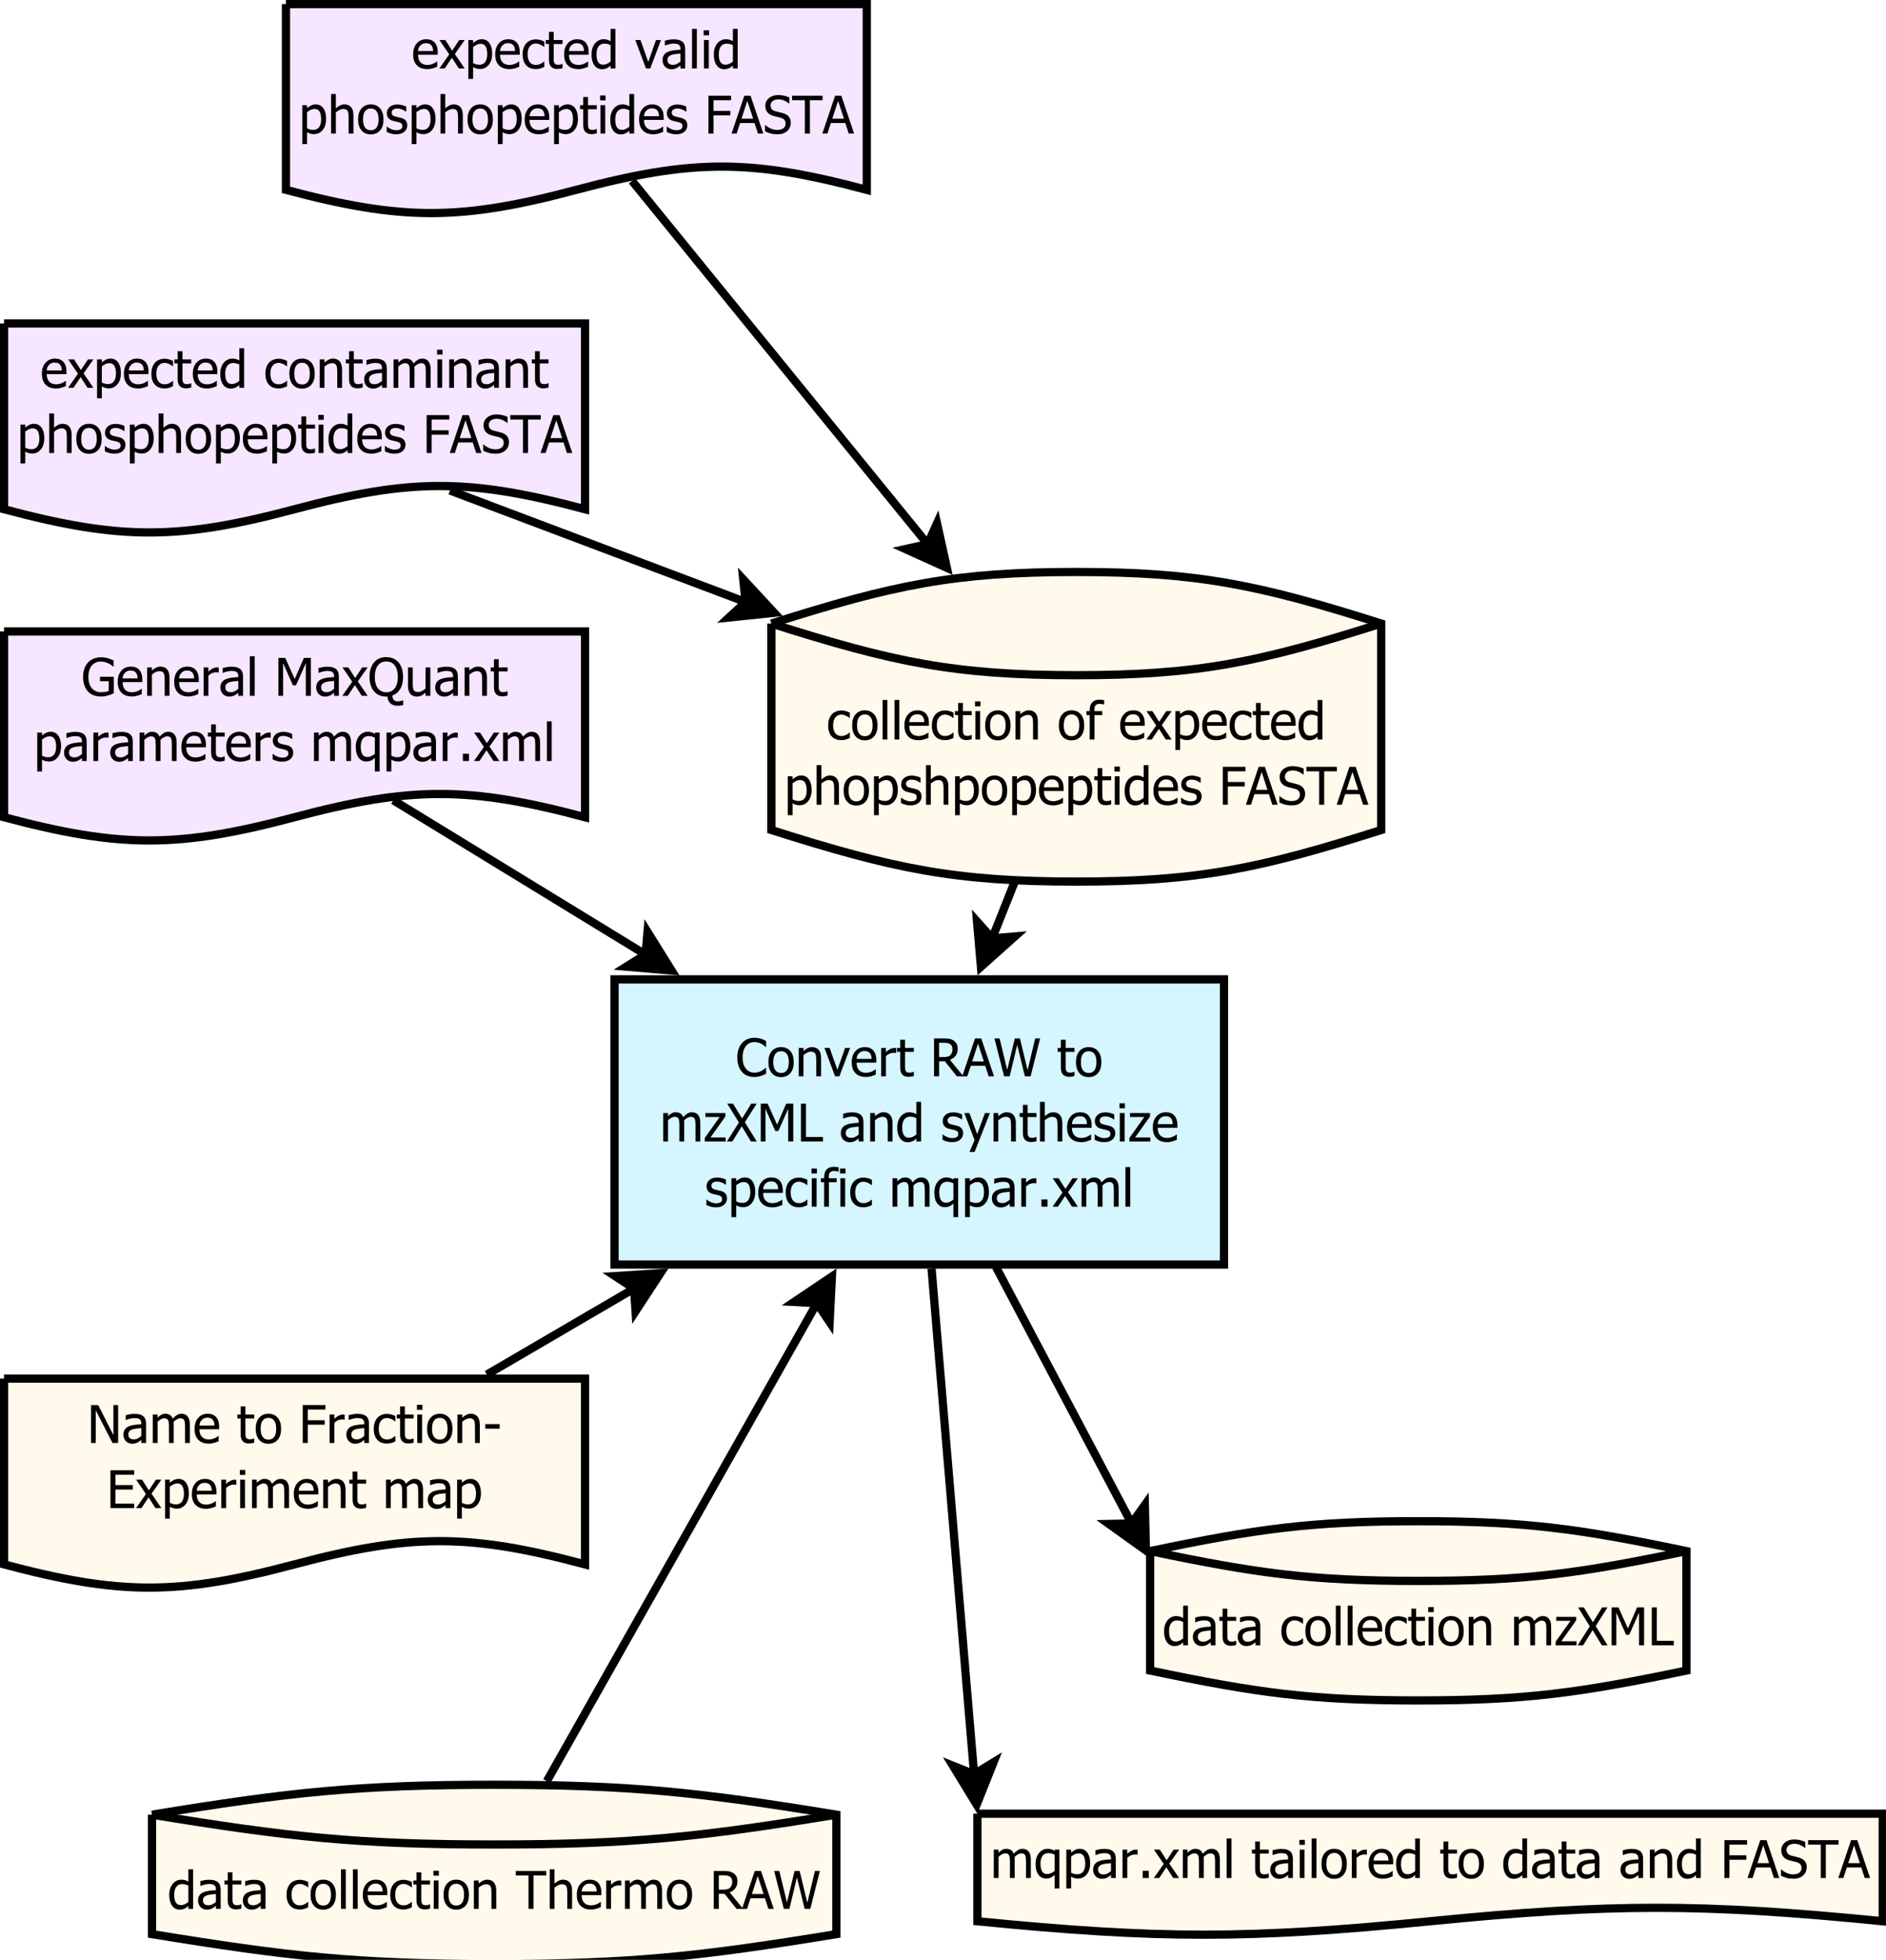 <?xml version="1.0" encoding="UTF-8"?>
<svg xmlns="http://www.w3.org/2000/svg" xmlns:xlink="http://www.w3.org/1999/xlink" width="230pt" height="239pt" viewBox="0 0 230 239" version="1.1">
<defs>
<g>
<symbol overflow="visible" id="glyph0-0">
<path style="stroke:none;" d="M 1.926 0.082 C 1.371 0.082 0.941 -0.07 0.641 -0.383 C 0.332 -0.691 0.18 -1.137 0.184 -1.715 C 0.18 -2.273 0.328 -2.723 0.625 -3.059 C 0.918 -3.395 1.305 -3.562 1.789 -3.562 C 2 -3.562 2.191 -3.531 2.355 -3.469 C 2.52 -3.406 2.664 -3.309 2.793 -3.176 C 2.914 -3.043 3.008 -2.879 3.078 -2.691 C 3.141 -2.496 3.176 -2.262 3.176 -1.988 L 3.176 -1.672 L 0.777 -1.672 C 0.773 -1.266 0.875 -0.957 1.078 -0.746 C 1.281 -0.531 1.562 -0.426 1.922 -0.43 C 2.047 -0.426 2.172 -0.441 2.297 -0.473 C 2.422 -0.5 2.531 -0.535 2.633 -0.582 C 2.734 -0.629 2.824 -0.676 2.898 -0.723 C 2.969 -0.762 3.027 -0.805 3.078 -0.848 L 3.113 -0.848 L 3.113 -0.211 C 3.043 -0.184 2.961 -0.148 2.859 -0.109 C 2.758 -0.066 2.664 -0.035 2.586 -0.016 C 2.469 0.016 2.367 0.035 2.273 0.055 C 2.18 0.07 2.062 0.082 1.926 0.082 Z M 2.609 -2.121 C 2.602 -2.277 2.586 -2.41 2.555 -2.523 C 2.52 -2.637 2.469 -2.734 2.41 -2.816 C 2.34 -2.898 2.254 -2.965 2.148 -3.012 C 2.039 -3.059 1.906 -3.082 1.754 -3.082 C 1.594 -3.082 1.461 -3.059 1.355 -3.012 C 1.246 -2.965 1.148 -2.895 1.062 -2.809 C 0.969 -2.715 0.902 -2.613 0.859 -2.504 C 0.812 -2.391 0.785 -2.266 0.777 -2.121 Z M 2.609 -2.121 "/>
</symbol>
<symbol overflow="visible" id="glyph0-1">
<path style="stroke:none;" d="M 3.117 0 L 2.398 0 L 1.559 -1.309 L 0.691 0 L 0.031 0 L 1.234 -1.719 L 0.043 -3.465 L 0.762 -3.465 L 1.594 -2.168 L 2.453 -3.465 L 3.117 -3.465 L 1.918 -1.758 Z M 3.117 0 "/>
</symbol>
<symbol overflow="visible" id="glyph0-2">
<path style="stroke:none;" d="M 3.328 -1.824 C 3.328 -1.242 3.188 -0.785 2.914 -0.445 C 2.633 -0.105 2.285 0.062 1.867 0.066 C 1.691 0.062 1.539 0.043 1.41 0.008 C 1.277 -0.031 1.141 -0.086 1.004 -0.172 L 1.004 1.277 L 0.422 1.277 L 0.422 -3.465 L 1.004 -3.465 L 1.004 -3.102 C 1.145 -3.227 1.309 -3.336 1.488 -3.43 C 1.664 -3.516 1.855 -3.562 2.066 -3.562 C 2.461 -3.562 2.77 -3.402 2.996 -3.09 C 3.215 -2.77 3.328 -2.348 3.328 -1.824 Z M 2.727 -1.758 C 2.723 -2.152 2.66 -2.457 2.535 -2.68 C 2.406 -2.895 2.203 -3.004 1.926 -3.008 C 1.758 -3.004 1.598 -2.969 1.445 -2.895 C 1.289 -2.82 1.141 -2.727 1.004 -2.613 L 1.004 -0.648 C 1.152 -0.57 1.285 -0.52 1.398 -0.496 C 1.504 -0.469 1.629 -0.457 1.773 -0.457 C 2.074 -0.457 2.309 -0.566 2.477 -0.789 C 2.641 -1.008 2.723 -1.332 2.727 -1.758 Z M 2.727 -1.758 "/>
</symbol>
<symbol overflow="visible" id="glyph0-3">
<path style="stroke:none;" d="M 1.801 0.078 C 1.559 0.074 1.34 0.043 1.145 -0.031 C 0.941 -0.102 0.773 -0.215 0.633 -0.367 C 0.488 -0.512 0.375 -0.699 0.301 -0.93 C 0.219 -1.152 0.18 -1.418 0.184 -1.727 C 0.18 -2.027 0.223 -2.289 0.305 -2.516 C 0.387 -2.734 0.496 -2.922 0.633 -3.074 C 0.766 -3.223 0.934 -3.34 1.141 -3.422 C 1.344 -3.504 1.562 -3.543 1.801 -3.547 C 1.988 -3.543 2.172 -3.516 2.352 -3.465 C 2.523 -3.41 2.684 -3.352 2.824 -3.281 L 2.824 -2.625 L 2.789 -2.625 C 2.746 -2.66 2.691 -2.699 2.629 -2.746 C 2.562 -2.789 2.484 -2.836 2.395 -2.887 C 2.312 -2.926 2.215 -2.961 2.105 -2.996 C 1.992 -3.023 1.887 -3.039 1.789 -3.043 C 1.484 -3.039 1.242 -2.926 1.062 -2.699 C 0.875 -2.469 0.785 -2.145 0.789 -1.727 C 0.785 -1.316 0.875 -0.996 1.055 -0.77 C 1.23 -0.539 1.473 -0.426 1.789 -0.43 C 1.977 -0.426 2.16 -0.465 2.332 -0.547 C 2.504 -0.621 2.656 -0.723 2.789 -0.852 L 2.824 -0.852 L 2.824 -0.195 C 2.766 -0.164 2.691 -0.133 2.605 -0.098 C 2.516 -0.055 2.438 -0.027 2.371 -0.012 C 2.27 0.016 2.18 0.035 2.102 0.055 C 2.02 0.066 1.918 0.074 1.801 0.078 Z M 1.801 0.078 "/>
</symbol>
<symbol overflow="visible" id="glyph0-4">
<path style="stroke:none;" d="M 1.473 0.066 C 1.148 0.062 0.902 -0.023 0.727 -0.203 C 0.547 -0.383 0.457 -0.668 0.461 -1.062 L 0.461 -2.98 L 0.066 -2.98 L 0.066 -3.465 L 0.461 -3.465 L 0.461 -4.461 L 1.043 -4.461 L 1.043 -3.465 L 2.117 -3.465 L 2.117 -2.98 L 1.043 -2.98 L 1.043 -1.336 C 1.043 -1.156 1.043 -1.02 1.051 -0.926 C 1.055 -0.832 1.082 -0.742 1.125 -0.66 C 1.156 -0.586 1.211 -0.531 1.293 -0.496 C 1.367 -0.461 1.473 -0.445 1.613 -0.445 C 1.707 -0.445 1.801 -0.457 1.891 -0.484 C 1.977 -0.512 2.039 -0.535 2.082 -0.555 L 2.117 -0.555 L 2.117 -0.031 C 2.004 0 1.895 0.02 1.781 0.039 C 1.668 0.055 1.562 0.062 1.473 0.066 Z M 1.473 0.066 "/>
</symbol>
<symbol overflow="visible" id="glyph0-5">
<path style="stroke:none;" d="M 3.09 0 L 2.508 0 L 2.508 -0.355 C 2.414 -0.273 2.332 -0.211 2.27 -0.164 C 2.199 -0.113 2.125 -0.066 2.039 -0.027 C 1.953 0.012 1.867 0.039 1.781 0.062 C 1.691 0.082 1.586 0.094 1.473 0.098 C 1.277 0.094 1.102 0.059 0.945 -0.02 C 0.781 -0.098 0.648 -0.215 0.539 -0.367 C 0.426 -0.52 0.336 -0.707 0.277 -0.934 C 0.211 -1.152 0.18 -1.41 0.184 -1.707 C 0.18 -2.008 0.219 -2.273 0.301 -2.496 C 0.375 -2.719 0.484 -2.91 0.625 -3.078 C 0.75 -3.227 0.902 -3.348 1.082 -3.434 C 1.258 -3.52 1.445 -3.562 1.648 -3.562 C 1.82 -3.562 1.973 -3.543 2.102 -3.504 C 2.227 -3.465 2.363 -3.406 2.508 -3.328 L 2.508 -4.828 L 3.09 -4.828 Z M 2.508 -0.844 L 2.508 -2.844 C 2.359 -2.91 2.227 -2.961 2.117 -2.988 C 2 -3.012 1.875 -3.023 1.742 -3.027 C 1.438 -3.023 1.203 -2.91 1.039 -2.691 C 0.867 -2.465 0.785 -2.141 0.785 -1.719 C 0.785 -1.309 0.848 -1 0.98 -0.785 C 1.105 -0.566 1.316 -0.457 1.609 -0.461 C 1.758 -0.457 1.91 -0.492 2.066 -0.562 C 2.219 -0.633 2.367 -0.727 2.508 -0.844 Z M 2.508 -0.844 "/>
</symbol>
<symbol overflow="visible" id="glyph0-6">
<path style="stroke:none;" d=""/>
</symbol>
<symbol overflow="visible" id="glyph0-7">
<path style="stroke:none;" d="M 3.148 -3.465 L 1.84 0 L 1.316 0 L 0.02 -3.465 L 0.648 -3.465 L 1.598 -0.793 L 2.539 -3.465 Z M 3.148 -3.465 "/>
</symbol>
<symbol overflow="visible" id="glyph0-8">
<path style="stroke:none;" d="M 2.359 -0.852 L 2.359 -1.816 C 2.219 -1.801 2.043 -1.781 1.832 -1.762 C 1.617 -1.738 1.445 -1.707 1.32 -1.672 C 1.16 -1.621 1.031 -1.551 0.934 -1.453 C 0.828 -1.352 0.777 -1.215 0.781 -1.043 C 0.777 -0.844 0.836 -0.691 0.949 -0.594 C 1.059 -0.488 1.223 -0.438 1.441 -0.441 C 1.621 -0.438 1.785 -0.477 1.938 -0.559 C 2.086 -0.637 2.227 -0.734 2.359 -0.852 Z M 2.359 -0.371 C 2.309 -0.332 2.242 -0.285 2.164 -0.223 C 2.082 -0.16 2.008 -0.109 1.938 -0.07 C 1.832 -0.02 1.73 0.02 1.637 0.051 C 1.535 0.078 1.402 0.094 1.23 0.098 C 1.09 0.094 0.953 0.066 0.824 0.016 C 0.695 -0.039 0.582 -0.113 0.488 -0.211 C 0.391 -0.305 0.316 -0.422 0.262 -0.562 C 0.203 -0.703 0.176 -0.848 0.18 -1.004 C 0.176 -1.242 0.227 -1.449 0.332 -1.617 C 0.43 -1.785 0.59 -1.918 0.812 -2.02 C 1.004 -2.105 1.234 -2.168 1.5 -2.203 C 1.766 -2.238 2.051 -2.262 2.359 -2.281 L 2.359 -2.395 C 2.355 -2.527 2.336 -2.637 2.297 -2.723 C 2.254 -2.805 2.195 -2.871 2.121 -2.918 C 2.047 -2.965 1.953 -2.996 1.848 -3.012 C 1.738 -3.027 1.629 -3.035 1.516 -3.035 C 1.379 -3.035 1.223 -3.012 1.043 -2.973 C 0.859 -2.93 0.676 -2.875 0.496 -2.801 L 0.461 -2.801 L 0.461 -3.391 C 0.566 -3.418 0.723 -3.453 0.926 -3.492 C 1.125 -3.531 1.32 -3.551 1.52 -3.551 C 1.754 -3.551 1.957 -3.531 2.121 -3.492 C 2.285 -3.453 2.43 -3.387 2.562 -3.293 C 2.688 -3.195 2.781 -3.07 2.844 -2.922 C 2.902 -2.77 2.934 -2.586 2.938 -2.371 L 2.938 0 L 2.359 0 Z M 2.359 -0.371 "/>
</symbol>
<symbol overflow="visible" id="glyph0-9">
<path style="stroke:none;" d="M 1.02 0 L 0.434 0 L 0.434 -4.828 L 1.02 -4.828 Z M 1.02 0 "/>
</symbol>
<symbol overflow="visible" id="glyph0-10">
<path style="stroke:none;" d="M 1.02 0 L 0.434 0 L 0.434 -3.465 L 1.02 -3.465 Z M 1.059 -4.047 L 0.395 -4.047 L 0.395 -4.652 L 1.059 -4.652 Z M 1.059 -4.047 "/>
</symbol>
<symbol overflow="visible" id="glyph0-11">
<path style="stroke:none;" d="M 3.148 0 L 2.562 0 L 2.562 -1.973 C 2.559 -2.129 2.551 -2.277 2.539 -2.418 C 2.52 -2.555 2.492 -2.664 2.453 -2.75 C 2.402 -2.832 2.336 -2.898 2.25 -2.941 C 2.164 -2.984 2.047 -3.004 1.906 -3.008 C 1.758 -3.004 1.609 -2.965 1.457 -2.891 C 1.301 -2.809 1.148 -2.711 1.004 -2.59 L 1.004 0 L 0.422 0 L 0.422 -4.828 L 1.004 -4.828 L 1.004 -3.082 C 1.176 -3.234 1.348 -3.352 1.52 -3.438 C 1.684 -3.52 1.863 -3.562 2.059 -3.562 C 2.395 -3.562 2.664 -3.449 2.859 -3.227 C 3.051 -3 3.145 -2.676 3.148 -2.25 Z M 3.148 0 "/>
</symbol>
<symbol overflow="visible" id="glyph0-12">
<path style="stroke:none;" d="M 3.273 -1.73 C 3.27 -1.145 3.129 -0.695 2.852 -0.379 C 2.566 -0.062 2.191 0.094 1.727 0.098 C 1.242 0.094 0.863 -0.066 0.59 -0.395 C 0.312 -0.719 0.176 -1.164 0.176 -1.73 C 0.176 -2.309 0.316 -2.762 0.602 -3.082 C 0.887 -3.402 1.262 -3.562 1.727 -3.562 C 2.191 -3.562 2.566 -3.402 2.852 -3.082 C 3.129 -2.762 3.27 -2.309 3.273 -1.73 Z M 2.672 -1.73 C 2.672 -2.176 2.59 -2.512 2.426 -2.73 C 2.262 -2.949 2.027 -3.059 1.727 -3.059 C 1.422 -3.059 1.188 -2.949 1.023 -2.73 C 0.855 -2.512 0.773 -2.176 0.777 -1.73 C 0.773 -1.293 0.855 -0.965 1.023 -0.742 C 1.188 -0.516 1.422 -0.402 1.727 -0.406 C 2.027 -0.402 2.262 -0.512 2.426 -0.734 C 2.59 -0.953 2.672 -1.285 2.672 -1.73 Z M 2.672 -1.73 "/>
</symbol>
<symbol overflow="visible" id="glyph0-13">
<path style="stroke:none;" d="M 1.359 0.082 C 1.125 0.082 0.906 0.055 0.707 -0.008 C 0.504 -0.066 0.336 -0.133 0.207 -0.207 L 0.207 -0.863 L 0.238 -0.863 C 0.285 -0.82 0.344 -0.777 0.414 -0.73 C 0.48 -0.68 0.57 -0.629 0.684 -0.582 C 0.781 -0.535 0.891 -0.496 1.008 -0.461 C 1.125 -0.426 1.25 -0.41 1.383 -0.41 C 1.473 -0.41 1.57 -0.418 1.676 -0.441 C 1.781 -0.461 1.859 -0.488 1.914 -0.523 C 1.984 -0.57 2.035 -0.621 2.07 -0.676 C 2.102 -0.727 2.121 -0.809 2.121 -0.918 C 2.121 -1.055 2.082 -1.16 2.008 -1.23 C 1.93 -1.301 1.797 -1.359 1.605 -1.41 C 1.527 -1.426 1.43 -1.445 1.312 -1.473 C 1.191 -1.496 1.078 -1.523 0.98 -1.555 C 0.711 -1.625 0.52 -1.746 0.402 -1.91 C 0.281 -2.07 0.223 -2.262 0.223 -2.492 C 0.223 -2.801 0.34 -3.055 0.574 -3.254 C 0.809 -3.449 1.121 -3.551 1.516 -3.551 C 1.707 -3.551 1.902 -3.523 2.098 -3.477 C 2.293 -3.426 2.457 -3.367 2.59 -3.297 L 2.59 -2.676 L 2.559 -2.676 C 2.406 -2.789 2.238 -2.883 2.059 -2.953 C 1.871 -3.023 1.688 -3.059 1.504 -3.059 C 1.309 -3.059 1.145 -3.016 1.016 -2.938 C 0.883 -2.852 0.82 -2.73 0.82 -2.57 C 0.82 -2.422 0.859 -2.312 0.938 -2.242 C 1.016 -2.168 1.141 -2.109 1.316 -2.07 C 1.398 -2.043 1.496 -2.02 1.605 -2 C 1.711 -1.977 1.82 -1.953 1.941 -1.926 C 2.195 -1.859 2.391 -1.754 2.52 -1.605 C 2.648 -1.457 2.711 -1.254 2.715 -1 C 2.711 -0.848 2.684 -0.707 2.625 -0.574 C 2.566 -0.441 2.48 -0.328 2.367 -0.234 C 2.242 -0.129 2.102 -0.051 1.945 0 C 1.789 0.055 1.594 0.082 1.359 0.082 Z M 1.359 0.082 "/>
</symbol>
<symbol overflow="visible" id="glyph0-14">
<path style="stroke:none;" d="M 3.234 -4.074 L 1.082 -4.074 L 1.082 -2.77 L 3.145 -2.77 L 3.145 -2.227 L 1.082 -2.227 L 1.082 0 L 0.469 0 L 0.469 -4.621 L 3.234 -4.621 Z M 3.234 -4.074 "/>
</symbol>
<symbol overflow="visible" id="glyph0-15">
<path style="stroke:none;" d="M -0.031 0 L 1.527 -4.621 L 2.285 -4.621 L 3.844 0 L 3.191 0 L 2.773 -1.289 L 1.008 -1.289 L 0.59 0 Z M 2.605 -1.816 L 1.891 -3.992 L 1.18 -1.816 Z M 2.605 -1.816 "/>
</symbol>
<symbol overflow="visible" id="glyph0-16">
<path style="stroke:none;" d="M 1.758 0.082 C 1.422 0.082 1.137 0.051 0.902 -0.02 C 0.668 -0.086 0.445 -0.172 0.238 -0.277 L 0.238 -1.047 L 0.281 -1.047 C 0.484 -0.855 0.711 -0.707 0.969 -0.602 C 1.223 -0.496 1.473 -0.445 1.715 -0.445 C 2.051 -0.445 2.305 -0.516 2.48 -0.656 C 2.652 -0.797 2.742 -0.984 2.742 -1.219 C 2.742 -1.402 2.695 -1.551 2.605 -1.668 C 2.512 -1.781 2.367 -1.867 2.172 -1.926 C 2.027 -1.965 1.898 -2 1.781 -2.027 C 1.664 -2.055 1.516 -2.09 1.336 -2.137 C 1.176 -2.176 1.031 -2.23 0.906 -2.297 C 0.777 -2.359 0.668 -2.441 0.574 -2.547 C 0.477 -2.645 0.402 -2.766 0.352 -2.906 C 0.297 -3.043 0.27 -3.199 0.273 -3.383 C 0.27 -3.754 0.414 -4.07 0.711 -4.324 C 1 -4.574 1.375 -4.699 1.828 -4.703 C 2.086 -4.699 2.328 -4.672 2.559 -4.625 C 2.789 -4.57 3.004 -4.5 3.203 -4.406 L 3.203 -3.672 L 3.156 -3.672 C 3.008 -3.801 2.82 -3.918 2.59 -4.023 C 2.359 -4.121 2.117 -4.172 1.867 -4.176 C 1.582 -4.172 1.352 -4.105 1.176 -3.973 C 1 -3.84 0.914 -3.664 0.914 -3.449 C 0.914 -3.25 0.965 -3.094 1.066 -2.977 C 1.168 -2.859 1.316 -2.773 1.516 -2.727 C 1.645 -2.688 1.805 -2.648 1.996 -2.605 C 2.18 -2.559 2.336 -2.52 2.465 -2.484 C 2.781 -2.383 3.012 -2.234 3.16 -2.039 C 3.305 -1.844 3.379 -1.602 3.383 -1.316 C 3.379 -1.133 3.344 -0.953 3.273 -0.781 C 3.199 -0.602 3.098 -0.453 2.965 -0.336 C 2.812 -0.195 2.641 -0.094 2.457 -0.023 C 2.27 0.047 2.039 0.082 1.758 0.082 Z M 1.758 0.082 "/>
</symbol>
<symbol overflow="visible" id="glyph0-17">
<path style="stroke:none;" d="M 1.547 0 L 1.547 -4.074 L -0.004 -4.074 L -0.004 -4.621 L 3.715 -4.621 L 3.715 -4.074 L 2.164 -4.074 L 2.164 0 Z M 1.547 0 "/>
</symbol>
<symbol overflow="visible" id="glyph0-18">
<path style="stroke:none;" d="M 3.148 0 L 2.562 0 L 2.562 -1.973 C 2.559 -2.129 2.551 -2.277 2.539 -2.418 C 2.52 -2.555 2.492 -2.664 2.453 -2.75 C 2.402 -2.832 2.336 -2.898 2.25 -2.941 C 2.164 -2.984 2.047 -3.004 1.906 -3.008 C 1.758 -3.004 1.609 -2.965 1.457 -2.891 C 1.301 -2.809 1.148 -2.711 1.004 -2.59 L 1.004 0 L 0.422 0 L 0.422 -3.465 L 1.004 -3.465 L 1.004 -3.082 C 1.176 -3.234 1.348 -3.352 1.52 -3.438 C 1.684 -3.52 1.863 -3.562 2.059 -3.562 C 2.395 -3.562 2.664 -3.449 2.859 -3.227 C 3.051 -3 3.145 -2.676 3.148 -2.25 Z M 3.148 0 "/>
</symbol>
<symbol overflow="visible" id="glyph0-19">
<path style="stroke:none;" d="M 4.355 0 L 4.355 -2.004 C 4.352 -2.16 4.348 -2.305 4.336 -2.445 C 4.324 -2.578 4.297 -2.688 4.262 -2.766 C 4.215 -2.848 4.156 -2.906 4.082 -2.949 C 4.004 -2.984 3.902 -3.004 3.773 -3.008 C 3.652 -3.004 3.523 -2.969 3.387 -2.895 C 3.246 -2.82 3.102 -2.715 2.961 -2.578 C 2.961 -2.543 2.965 -2.5 2.969 -2.453 C 2.969 -2.402 2.969 -2.344 2.973 -2.281 L 2.973 0 L 2.391 0 L 2.391 -2.004 C 2.391 -2.16 2.383 -2.305 2.371 -2.445 C 2.355 -2.578 2.328 -2.688 2.293 -2.766 C 2.246 -2.848 2.188 -2.906 2.113 -2.949 C 2.035 -2.984 1.934 -3.004 1.805 -3.008 C 1.68 -3.004 1.547 -2.965 1.406 -2.887 C 1.266 -2.805 1.129 -2.707 1.004 -2.59 L 1.004 0 L 0.422 0 L 0.422 -3.465 L 1.004 -3.465 L 1.004 -3.082 C 1.152 -3.234 1.305 -3.352 1.457 -3.438 C 1.605 -3.52 1.77 -3.562 1.953 -3.562 C 2.156 -3.562 2.34 -3.516 2.5 -3.422 C 2.656 -3.328 2.777 -3.176 2.859 -2.965 C 3.035 -3.16 3.207 -3.309 3.375 -3.41 C 3.543 -3.512 3.723 -3.562 3.922 -3.562 C 4.066 -3.562 4.203 -3.539 4.328 -3.492 C 4.449 -3.445 4.555 -3.371 4.648 -3.27 C 4.738 -3.16 4.812 -3.027 4.863 -2.871 C 4.914 -2.715 4.938 -2.516 4.941 -2.281 L 4.941 0 Z M 4.355 0 "/>
</symbol>
<symbol overflow="visible" id="glyph0-20">
<path style="stroke:none;" d="M 2.273 0.082 C 1.969 0.082 1.691 0.035 1.441 -0.066 C 1.188 -0.164 0.969 -0.316 0.785 -0.52 C 0.598 -0.719 0.453 -0.969 0.355 -1.273 C 0.25 -1.57 0.199 -1.914 0.203 -2.305 C 0.199 -2.688 0.25 -3.027 0.352 -3.316 C 0.449 -3.605 0.59 -3.855 0.781 -4.066 C 0.961 -4.273 1.18 -4.43 1.438 -4.539 C 1.688 -4.645 1.973 -4.699 2.285 -4.703 C 2.438 -4.699 2.582 -4.688 2.719 -4.668 C 2.852 -4.645 2.977 -4.617 3.098 -4.582 C 3.195 -4.551 3.297 -4.512 3.402 -4.465 C 3.504 -4.418 3.605 -4.367 3.711 -4.312 L 3.711 -3.57 L 3.66 -3.57 C 3.605 -3.617 3.535 -3.68 3.453 -3.75 C 3.367 -3.82 3.266 -3.891 3.145 -3.961 C 3.023 -4.023 2.895 -4.074 2.758 -4.117 C 2.617 -4.156 2.457 -4.176 2.277 -4.18 C 2.078 -4.176 1.891 -4.137 1.719 -4.059 C 1.539 -3.977 1.387 -3.859 1.258 -3.703 C 1.125 -3.543 1.023 -3.344 0.953 -3.109 C 0.879 -2.871 0.844 -2.602 0.844 -2.305 C 0.844 -1.984 0.879 -1.715 0.957 -1.488 C 1.031 -1.258 1.137 -1.062 1.273 -0.91 C 1.398 -0.754 1.551 -0.641 1.723 -0.562 C 1.895 -0.484 2.078 -0.445 2.277 -0.445 C 2.453 -0.445 2.617 -0.465 2.77 -0.512 C 2.918 -0.551 3.055 -0.605 3.176 -0.676 C 3.285 -0.738 3.383 -0.805 3.469 -0.871 C 3.551 -0.938 3.613 -0.996 3.664 -1.047 L 3.711 -1.047 L 3.711 -0.312 C 3.605 -0.262 3.512 -0.219 3.422 -0.176 C 3.332 -0.133 3.223 -0.09 3.098 -0.051 C 2.961 -0.008 2.836 0.023 2.723 0.047 C 2.605 0.07 2.457 0.082 2.273 0.082 Z M 2.273 0.082 "/>
</symbol>
<symbol overflow="visible" id="glyph0-21">
<path style="stroke:none;" d="M 2.258 -2.84 L 2.227 -2.84 C 2.184 -2.852 2.137 -2.859 2.09 -2.863 C 2.039 -2.863 1.98 -2.863 1.914 -2.867 C 1.754 -2.863 1.598 -2.832 1.445 -2.766 C 1.289 -2.695 1.141 -2.594 1.004 -2.461 L 1.004 0 L 0.422 0 L 0.422 -3.465 L 1.004 -3.465 L 1.004 -2.953 C 1.215 -3.141 1.402 -3.27 1.562 -3.348 C 1.719 -3.422 1.871 -3.461 2.023 -3.465 C 2.078 -3.461 2.125 -3.461 2.156 -3.461 C 2.188 -3.457 2.219 -3.453 2.258 -3.449 Z M 2.258 -2.84 "/>
</symbol>
<symbol overflow="visible" id="glyph0-22">
<path style="stroke:none;" d="M 4.047 0 L 3.25 0 L 1.785 -1.836 L 1.082 -1.836 L 1.082 0 L 0.469 0 L 0.469 -4.621 L 1.66 -4.621 C 1.922 -4.617 2.145 -4.602 2.324 -4.578 C 2.5 -4.547 2.672 -4.48 2.836 -4.375 C 2.996 -4.27 3.121 -4.137 3.219 -3.973 C 3.309 -3.809 3.355 -3.605 3.359 -3.367 C 3.355 -3.027 3.27 -2.742 3.102 -2.516 C 2.926 -2.285 2.695 -2.117 2.402 -2.012 Z M 2.719 -3.32 C 2.719 -3.453 2.691 -3.574 2.645 -3.68 C 2.594 -3.781 2.523 -3.863 2.426 -3.934 C 2.34 -3.988 2.238 -4.031 2.121 -4.059 C 2.004 -4.078 1.859 -4.09 1.691 -4.094 L 1.082 -4.094 L 1.082 -2.348 L 1.621 -2.348 C 1.797 -2.344 1.957 -2.359 2.098 -2.395 C 2.238 -2.422 2.355 -2.488 2.457 -2.59 C 2.543 -2.676 2.609 -2.777 2.652 -2.898 C 2.695 -3.016 2.719 -3.156 2.719 -3.32 Z M 2.719 -3.32 "/>
</symbol>
<symbol overflow="visible" id="glyph0-23">
<path style="stroke:none;" d="M 5.652 -4.621 L 4.492 0 L 3.797 0 L 2.859 -3.836 L 1.941 0 L 1.262 0 L 0.082 -4.621 L 0.711 -4.621 L 1.641 -0.777 L 2.566 -4.621 L 3.191 -4.621 L 4.125 -0.742 L 5.051 -4.621 Z M 5.652 -4.621 "/>
</symbol>
<symbol overflow="visible" id="glyph0-24">
<path style="stroke:none;" d="M 2.699 0 L 0.152 0 L 0.152 -0.43 L 1.965 -2.984 L 0.227 -2.984 L 0.227 -3.465 L 2.664 -3.465 L 2.664 -3.051 L 0.844 -0.488 L 2.699 -0.488 Z M 2.699 0 "/>
</symbol>
<symbol overflow="visible" id="glyph0-25">
<path style="stroke:none;" d="M 3.664 0 L 2.961 0 L 1.836 -1.848 L 0.688 0 L 0.023 0 L 1.492 -2.312 L 0.066 -4.621 L 0.77 -4.621 L 1.875 -2.805 L 2.996 -4.621 L 3.66 -4.621 L 2.215 -2.344 Z M 3.664 0 "/>
</symbol>
<symbol overflow="visible" id="glyph0-26">
<path style="stroke:none;" d="M 4.43 0 L 3.812 0 L 3.812 -3.98 L 2.609 -1.273 L 2.238 -1.273 L 1.043 -3.98 L 1.043 0 L 0.469 0 L 0.469 -4.621 L 1.305 -4.621 L 2.461 -2.047 L 3.574 -4.621 L 4.43 -4.621 Z M 4.43 0 "/>
</symbol>
<symbol overflow="visible" id="glyph0-27">
<path style="stroke:none;" d="M 3.148 0 L 0.469 0 L 0.469 -4.621 L 1.082 -4.621 L 1.082 -0.547 L 3.148 -0.547 Z M 3.148 0 "/>
</symbol>
<symbol overflow="visible" id="glyph0-28">
<path style="stroke:none;" d="M 3.148 -3.465 L 1.281 1.277 L 0.656 1.277 L 1.277 -0.168 L 0.02 -3.465 L 0.648 -3.465 L 1.594 -0.898 L 2.539 -3.465 Z M 3.148 -3.465 "/>
</symbol>
<symbol overflow="visible" id="glyph0-29">
<path style="stroke:none;" d="M 2.246 -4.27 L 2.215 -4.27 C 2.16 -4.285 2.086 -4.305 1.992 -4.324 C 1.895 -4.34 1.805 -4.348 1.73 -4.352 C 1.48 -4.348 1.309 -4.293 1.207 -4.184 C 1.102 -4.074 1.047 -3.875 1.051 -3.586 L 1.051 -3.465 L 2.016 -3.465 L 2.016 -2.98 L 1.066 -2.98 L 1.066 0 L 0.484 0 L 0.484 -2.98 L 0.09 -2.98 L 0.09 -3.465 L 0.484 -3.465 L 0.484 -3.582 C 0.48 -3.996 0.582 -4.312 0.785 -4.531 C 0.984 -4.746 1.27 -4.855 1.648 -4.859 C 1.75 -4.855 1.855 -4.852 1.965 -4.84 C 2.066 -4.828 2.16 -4.816 2.246 -4.805 Z M 2.246 -4.27 "/>
</symbol>
<symbol overflow="visible" id="glyph0-30">
<path style="stroke:none;" d="M 3.09 1.277 L 2.508 1.277 L 2.508 -0.379 C 2.336 -0.219 2.168 -0.105 2.012 -0.039 C 1.848 0.031 1.668 0.062 1.473 0.066 C 1.074 0.062 0.762 -0.09 0.531 -0.406 C 0.297 -0.719 0.18 -1.16 0.184 -1.723 C 0.18 -2.02 0.223 -2.281 0.305 -2.512 C 0.387 -2.738 0.492 -2.93 0.629 -3.086 C 0.754 -3.234 0.91 -3.352 1.09 -3.438 C 1.266 -3.52 1.449 -3.562 1.645 -3.562 C 1.82 -3.562 1.973 -3.539 2.105 -3.5 C 2.23 -3.453 2.367 -3.395 2.508 -3.316 L 2.543 -3.465 L 3.09 -3.465 Z M 2.508 -0.867 L 2.508 -2.844 C 2.359 -2.914 2.227 -2.965 2.113 -2.996 C 1.996 -3.02 1.871 -3.035 1.742 -3.039 C 1.43 -3.035 1.195 -2.926 1.031 -2.707 C 0.867 -2.484 0.785 -2.164 0.785 -1.75 C 0.785 -1.34 0.852 -1.027 0.984 -0.812 C 1.117 -0.594 1.32 -0.484 1.602 -0.488 C 1.762 -0.484 1.922 -0.52 2.078 -0.594 C 2.23 -0.66 2.375 -0.754 2.508 -0.867 Z M 2.508 -0.867 "/>
</symbol>
<symbol overflow="visible" id="glyph0-31">
<path style="stroke:none;" d="M 1.332 0 L 0.59 0 L 0.59 -0.883 L 1.332 -0.883 Z M 1.332 0 "/>
</symbol>
<symbol overflow="visible" id="glyph0-32">
<path style="stroke:none;" d="M 3.773 0 L 3.086 0 L 1.043 -3.984 L 1.043 0 L 0.469 0 L 0.469 -4.621 L 1.34 -4.621 L 3.199 -0.961 L 3.199 -4.621 L 3.773 -4.621 Z M 3.773 0 "/>
</symbol>
<symbol overflow="visible" id="glyph0-33">
<path style="stroke:none;" d="M 2.031 -1.742 L 0.277 -1.742 L 0.277 -2.301 L 2.031 -2.301 Z M 2.031 -1.742 "/>
</symbol>
<symbol overflow="visible" id="glyph0-34">
<path style="stroke:none;" d="M 0.469 0 L 0.469 -4.621 L 3.359 -4.621 L 3.359 -4.074 L 1.082 -4.074 L 1.082 -2.809 L 3.203 -2.809 L 3.203 -2.262 L 1.082 -2.262 L 1.082 -0.547 L 3.359 -0.547 L 3.359 0 Z M 0.469 0 "/>
</symbol>
<symbol overflow="visible" id="glyph0-35">
<path style="stroke:none;" d="M 2.402 0.09 C 2.074 0.086 1.773 0.039 1.504 -0.059 C 1.23 -0.156 1 -0.305 0.809 -0.512 C 0.613 -0.715 0.461 -0.969 0.359 -1.273 C 0.25 -1.57 0.199 -1.918 0.203 -2.316 C 0.199 -2.684 0.25 -3.02 0.359 -3.316 C 0.461 -3.609 0.613 -3.859 0.809 -4.07 C 0.996 -4.27 1.227 -4.426 1.504 -4.539 C 1.777 -4.645 2.078 -4.699 2.406 -4.703 C 2.559 -4.699 2.707 -4.688 2.855 -4.668 C 2.996 -4.645 3.133 -4.613 3.266 -4.578 C 3.363 -4.543 3.48 -4.5 3.609 -4.449 C 3.734 -4.391 3.836 -4.344 3.918 -4.309 L 3.918 -3.566 L 3.867 -3.566 C 3.789 -3.633 3.707 -3.695 3.629 -3.758 C 3.543 -3.816 3.43 -3.883 3.285 -3.957 C 3.156 -4.016 3.012 -4.07 2.855 -4.113 C 2.691 -4.152 2.52 -4.172 2.332 -4.176 C 1.887 -4.172 1.527 -4.004 1.254 -3.672 C 0.98 -3.332 0.844 -2.887 0.844 -2.332 C 0.844 -2.02 0.879 -1.746 0.953 -1.52 C 1.023 -1.285 1.129 -1.09 1.266 -0.93 C 1.398 -0.77 1.559 -0.648 1.746 -0.566 C 1.934 -0.48 2.145 -0.438 2.379 -0.441 C 2.551 -0.438 2.723 -0.449 2.895 -0.477 C 3.066 -0.5 3.211 -0.539 3.328 -0.59 L 3.328 -1.785 L 2.262 -1.785 L 2.262 -2.324 L 3.938 -2.324 L 3.938 -0.309 C 3.859 -0.27 3.754 -0.223 3.621 -0.172 C 3.488 -0.117 3.363 -0.078 3.254 -0.047 C 3.098 0 2.961 0.031 2.844 0.055 C 2.719 0.074 2.574 0.086 2.402 0.09 Z M 2.402 0.09 "/>
</symbol>
<symbol overflow="visible" id="glyph0-36">
<path style="stroke:none;" d="M 4.309 1.129 C 4.191 1.156 4.074 1.176 3.953 1.191 C 3.828 1.203 3.707 1.211 3.586 1.215 C 3.242 1.211 2.961 1.113 2.746 0.922 C 2.527 0.727 2.41 0.453 2.391 0.094 C 2.359 0.094 2.332 0.094 2.309 0.094 C 2.285 0.094 2.262 0.094 2.246 0.094 C 1.93 0.094 1.648 0.043 1.398 -0.066 C 1.145 -0.168 0.93 -0.324 0.758 -0.535 C 0.578 -0.734 0.441 -0.988 0.348 -1.289 C 0.246 -1.59 0.199 -1.93 0.203 -2.309 C 0.199 -2.695 0.246 -3.035 0.348 -3.332 C 0.441 -3.625 0.582 -3.879 0.762 -4.09 C 0.938 -4.293 1.148 -4.449 1.402 -4.559 C 1.652 -4.664 1.934 -4.715 2.246 -4.719 C 2.559 -4.715 2.844 -4.66 3.098 -4.551 C 3.348 -4.438 3.559 -4.285 3.734 -4.09 C 3.906 -3.887 4.043 -3.633 4.145 -3.336 C 4.238 -3.031 4.289 -2.691 4.293 -2.309 C 4.289 -1.707 4.172 -1.211 3.941 -0.828 C 3.703 -0.438 3.383 -0.176 2.98 -0.039 C 2.988 0.078 3.008 0.18 3.039 0.273 C 3.066 0.363 3.105 0.438 3.16 0.492 C 3.211 0.555 3.277 0.602 3.359 0.633 C 3.438 0.664 3.551 0.68 3.691 0.68 C 3.77 0.68 3.863 0.664 3.98 0.641 C 4.09 0.609 4.172 0.586 4.223 0.57 L 4.309 0.57 Z M 3.652 -2.309 C 3.648 -2.613 3.617 -2.883 3.551 -3.121 C 3.484 -3.355 3.391 -3.551 3.273 -3.707 C 3.148 -3.867 3 -3.988 2.832 -4.066 C 2.656 -4.145 2.465 -4.184 2.25 -4.188 C 2.023 -4.184 1.828 -4.145 1.664 -4.07 C 1.496 -3.988 1.348 -3.867 1.223 -3.707 C 1.098 -3.547 1.004 -3.348 0.941 -3.113 C 0.875 -2.871 0.844 -2.605 0.844 -2.309 C 0.844 -1.699 0.969 -1.234 1.227 -0.914 C 1.477 -0.59 1.82 -0.426 2.25 -0.43 C 2.676 -0.426 3.016 -0.59 3.27 -0.914 C 3.523 -1.234 3.648 -1.699 3.652 -2.309 Z M 3.652 -2.309 "/>
</symbol>
<symbol overflow="visible" id="glyph0-37">
<path style="stroke:none;" d="M 3.121 0 L 2.539 0 L 2.539 -0.387 C 2.355 -0.227 2.188 -0.105 2.027 -0.023 C 1.863 0.055 1.684 0.094 1.488 0.098 C 1.336 0.094 1.191 0.066 1.059 0.02 C 0.922 -0.031 0.805 -0.105 0.711 -0.215 C 0.609 -0.32 0.535 -0.457 0.48 -0.621 C 0.426 -0.785 0.398 -0.98 0.398 -1.215 L 0.398 -3.465 L 0.98 -3.465 L 0.98 -1.492 C 0.977 -1.305 0.984 -1.152 1 -1.031 C 1.012 -0.91 1.043 -0.805 1.094 -0.719 C 1.137 -0.625 1.199 -0.559 1.285 -0.52 C 1.363 -0.477 1.48 -0.457 1.637 -0.461 C 1.777 -0.457 1.93 -0.496 2.094 -0.582 C 2.25 -0.66 2.398 -0.762 2.539 -0.879 L 2.539 -3.465 L 3.121 -3.465 Z M 3.121 0 "/>
</symbol>
</g>
</defs>
<g id="surface7561">
<rect x="0" y="0" width="230" height="239" style="fill:rgb(100%,100%,100%);fill-opacity:1;stroke:none;"/>
<path style="fill-rule:evenodd;fill:rgb(96.471%,90.196%,100%);fill-opacity:1;stroke-width:0.101;stroke-linecap:butt;stroke-linejoin:miter;stroke:rgb(0%,0%,0%);stroke-opacity:1;stroke-miterlimit:10;" d="M 9.267 -3.4 L 16.396 -3.4 L 16.396 -1.12 C 14.971 -1.5 14.258 -1.5 12.831 -1.12 C 11.405 -0.74 10.693 -0.74 9.267 -1.12 L 9.267 -3.4 " transform="matrix(9.936,0,0,9.936,-57.206,34.279)"/>
<g style="fill:rgb(0%,0%,0%);fill-opacity:1;">
  <use xlink:href="#glyph0-0" x="50.203" y="8.348"/>
  <use xlink:href="#glyph0-1" x="53.551" y="8.348"/>
  <use xlink:href="#glyph0-2" x="56.694" y="8.348"/>
  <use xlink:href="#glyph0-0" x="60.207" y="8.348"/>
  <use xlink:href="#glyph0-3" x="63.554" y="8.348"/>
  <use xlink:href="#glyph0-4" x="66.485" y="8.348"/>
  <use xlink:href="#glyph0-0" x="68.61" y="8.348"/>
  <use xlink:href="#glyph0-5" x="71.957" y="8.348"/>
  <use xlink:href="#glyph0-6" x="75.47" y="8.348"/>
  <use xlink:href="#glyph0-7" x="77.459" y="8.348"/>
  <use xlink:href="#glyph0-8" x="80.622" y="8.348"/>
  <use xlink:href="#glyph0-9" x="83.96" y="8.348"/>
  <use xlink:href="#glyph0-10" x="85.415" y="8.348"/>
  <use xlink:href="#glyph0-5" x="86.871" y="8.348"/>
</g>
<g style="fill:rgb(0%,0%,0%);fill-opacity:1;">
  <use xlink:href="#glyph0-2" x="36.441" y="16.293"/>
  <use xlink:href="#glyph0-11" x="39.954" y="16.293"/>
  <use xlink:href="#glyph0-12" x="43.495" y="16.293"/>
  <use xlink:href="#glyph0-13" x="46.95" y="16.293"/>
  <use xlink:href="#glyph0-2" x="49.783" y="16.293"/>
  <use xlink:href="#glyph0-11" x="53.295" y="16.293"/>
  <use xlink:href="#glyph0-12" x="56.837" y="16.293"/>
  <use xlink:href="#glyph0-2" x="60.291" y="16.293"/>
  <use xlink:href="#glyph0-0" x="63.804" y="16.293"/>
  <use xlink:href="#glyph0-2" x="67.151" y="16.293"/>
  <use xlink:href="#glyph0-4" x="70.664" y="16.293"/>
  <use xlink:href="#glyph0-10" x="72.789" y="16.293"/>
  <use xlink:href="#glyph0-5" x="74.244" y="16.293"/>
  <use xlink:href="#glyph0-0" x="77.757" y="16.293"/>
  <use xlink:href="#glyph0-13" x="81.104" y="16.293"/>
  <use xlink:href="#glyph0-6" x="83.937" y="16.293"/>
  <use xlink:href="#glyph0-14" x="85.927" y="16.293"/>
  <use xlink:href="#glyph0-15" x="89.245" y="16.293"/>
  <use xlink:href="#glyph0-16" x="93.058" y="16.293"/>
  <use xlink:href="#glyph0-17" x="96.6" y="16.293"/>
  <use xlink:href="#glyph0-15" x="100.316" y="16.293"/>
</g>
<path style="fill-rule:evenodd;fill:rgb(96.471%,90.196%,100%);fill-opacity:1;stroke-width:0.101;stroke-linecap:butt;stroke-linejoin:miter;stroke:rgb(0%,0%,0%);stroke-opacity:1;stroke-miterlimit:10;" d="M 5.807 0.52 L 12.938 0.52 L 12.938 2.8 C 11.512 2.42 10.798 2.42 9.372 2.8 C 7.947 3.18 7.233 3.18 5.807 2.8 L 5.807 0.52 " transform="matrix(9.936,0,0,9.936,-57.206,34.279)"/>
<g style="fill:rgb(0%,0%,0%);fill-opacity:1;">
  <use xlink:href="#glyph0-0" x="4.926" y="47.293"/>
  <use xlink:href="#glyph0-1" x="8.273" y="47.293"/>
  <use xlink:href="#glyph0-2" x="11.417" y="47.293"/>
  <use xlink:href="#glyph0-0" x="14.93" y="47.293"/>
  <use xlink:href="#glyph0-3" x="18.277" y="47.293"/>
  <use xlink:href="#glyph0-4" x="21.207" y="47.293"/>
  <use xlink:href="#glyph0-0" x="23.332" y="47.293"/>
  <use xlink:href="#glyph0-5" x="26.68" y="47.293"/>
  <use xlink:href="#glyph0-6" x="30.192" y="47.293"/>
  <use xlink:href="#glyph0-3" x="32.181" y="47.293"/>
  <use xlink:href="#glyph0-12" x="35.112" y="47.293"/>
  <use xlink:href="#glyph0-18" x="38.566" y="47.293"/>
  <use xlink:href="#glyph0-4" x="42.108" y="47.293"/>
  <use xlink:href="#glyph0-8" x="44.232" y="47.293"/>
  <use xlink:href="#glyph0-19" x="47.57" y="47.293"/>
  <use xlink:href="#glyph0-10" x="52.907" y="47.293"/>
  <use xlink:href="#glyph0-18" x="54.362" y="47.293"/>
  <use xlink:href="#glyph0-8" x="57.904" y="47.293"/>
  <use xlink:href="#glyph0-18" x="61.242" y="47.293"/>
  <use xlink:href="#glyph0-4" x="64.783" y="47.293"/>
</g>
<g style="fill:rgb(0%,0%,0%);fill-opacity:1;">
  <use xlink:href="#glyph0-2" x="2.074" y="55.243"/>
  <use xlink:href="#glyph0-11" x="5.587" y="55.243"/>
  <use xlink:href="#glyph0-12" x="9.128" y="55.243"/>
  <use xlink:href="#glyph0-13" x="12.583" y="55.243"/>
  <use xlink:href="#glyph0-2" x="15.416" y="55.243"/>
  <use xlink:href="#glyph0-11" x="18.928" y="55.243"/>
  <use xlink:href="#glyph0-12" x="22.47" y="55.243"/>
  <use xlink:href="#glyph0-2" x="25.924" y="55.243"/>
  <use xlink:href="#glyph0-0" x="29.437" y="55.243"/>
  <use xlink:href="#glyph0-2" x="32.784" y="55.243"/>
  <use xlink:href="#glyph0-4" x="36.297" y="55.243"/>
  <use xlink:href="#glyph0-10" x="38.422" y="55.243"/>
  <use xlink:href="#glyph0-5" x="39.877" y="55.243"/>
  <use xlink:href="#glyph0-0" x="43.389" y="55.243"/>
  <use xlink:href="#glyph0-13" x="46.737" y="55.243"/>
  <use xlink:href="#glyph0-6" x="49.57" y="55.243"/>
  <use xlink:href="#glyph0-14" x="51.559" y="55.243"/>
  <use xlink:href="#glyph0-15" x="54.878" y="55.243"/>
  <use xlink:href="#glyph0-16" x="58.691" y="55.243"/>
  <use xlink:href="#glyph0-17" x="62.233" y="55.243"/>
  <use xlink:href="#glyph0-15" x="65.949" y="55.243"/>
</g>
<path style="fill:none;stroke-width:0.101;stroke-linecap:butt;stroke-linejoin:miter;stroke:rgb(0%,0%,0%);stroke-opacity:1;stroke-miterlimit:10;" d="M 13.515 -1.23 L 17.143 3.228 " transform="matrix(9.936,0,0,9.936,-57.206,34.279)"/>
<path style="fill-rule:evenodd;fill:rgb(0%,0%,0%);fill-opacity:1;stroke-width:0.101;stroke-linecap:butt;stroke-linejoin:miter;stroke:rgb(0%,0%,0%);stroke-opacity:1;stroke-miterlimit:10;" d="M 17.379 3.519 L 16.87 3.289 L 17.143 3.228 L 17.258 2.973 Z M 17.379 3.519 " transform="matrix(9.936,0,0,9.936,-57.206,34.279)"/>
<path style="fill:none;stroke-width:0.101;stroke-linecap:butt;stroke-linejoin:miter;stroke:rgb(0%,0%,0%);stroke-opacity:1;stroke-miterlimit:10;" d="M 11.28 2.57 L 14.909 3.939 " transform="matrix(9.936,0,0,9.936,-57.206,34.279)"/>
<path style="fill-rule:evenodd;fill:rgb(0%,0%,0%);fill-opacity:1;stroke-width:0.101;stroke-linecap:butt;stroke-linejoin:miter;stroke:rgb(0%,0%,0%);stroke-opacity:1;stroke-miterlimit:10;" d="M 15.26 4.071 L 14.704 4.129 L 14.909 3.939 L 14.88 3.661 Z M 15.26 4.071 " transform="matrix(9.936,0,0,9.936,-57.206,34.279)"/>
<path style="fill-rule:evenodd;fill:rgb(83.529%,96.078%,100%);fill-opacity:1;stroke-width:0.101;stroke-linecap:butt;stroke-linejoin:miter;stroke:rgb(0%,0%,0%);stroke-opacity:1;stroke-miterlimit:10;" d="M 13.3 8.57 L 20.78 8.57 L 20.78 12.07 L 13.3 12.07 Z M 13.3 8.57 " transform="matrix(9.936,0,0,9.936,-57.206,34.279)"/>
<g style="fill:rgb(0%,0%,0%);fill-opacity:1;">
  <use xlink:href="#glyph0-20" x="89.715" y="131.254"/>
  <use xlink:href="#glyph0-12" x="93.528" y="131.254"/>
  <use xlink:href="#glyph0-18" x="96.982" y="131.254"/>
  <use xlink:href="#glyph0-7" x="100.524" y="131.254"/>
  <use xlink:href="#glyph0-0" x="103.687" y="131.254"/>
  <use xlink:href="#glyph0-21" x="107.035" y="131.254"/>
  <use xlink:href="#glyph0-4" x="109.325" y="131.254"/>
  <use xlink:href="#glyph0-6" x="111.449" y="131.254"/>
  <use xlink:href="#glyph0-22" x="113.439" y="131.254"/>
  <use xlink:href="#glyph0-15" x="117.378" y="131.254"/>
  <use xlink:href="#glyph0-23" x="121.191" y="131.254"/>
  <use xlink:href="#glyph0-6" x="126.926" y="131.254"/>
  <use xlink:href="#glyph0-4" x="128.915" y="131.254"/>
  <use xlink:href="#glyph0-12" x="131.04" y="131.254"/>
</g>
<g style="fill:rgb(0%,0%,0%);fill-opacity:1;">
  <use xlink:href="#glyph0-19" x="80.461" y="139.2"/>
  <use xlink:href="#glyph0-24" x="85.798" y="139.2"/>
  <use xlink:href="#glyph0-25" x="88.621" y="139.2"/>
  <use xlink:href="#glyph0-26" x="92.308" y="139.2"/>
  <use xlink:href="#glyph0-27" x="97.208" y="139.2"/>
  <use xlink:href="#glyph0-6" x="100.371" y="139.2"/>
  <use xlink:href="#glyph0-8" x="102.361" y="139.2"/>
  <use xlink:href="#glyph0-18" x="105.698" y="139.2"/>
  <use xlink:href="#glyph0-5" x="109.24" y="139.2"/>
  <use xlink:href="#glyph0-6" x="112.752" y="139.2"/>
  <use xlink:href="#glyph0-13" x="114.741" y="139.2"/>
  <use xlink:href="#glyph0-28" x="117.575" y="139.2"/>
  <use xlink:href="#glyph0-18" x="120.738" y="139.2"/>
  <use xlink:href="#glyph0-4" x="124.28" y="139.2"/>
  <use xlink:href="#glyph0-11" x="126.404" y="139.2"/>
  <use xlink:href="#glyph0-0" x="129.946" y="139.2"/>
  <use xlink:href="#glyph0-13" x="133.294" y="139.2"/>
  <use xlink:href="#glyph0-10" x="136.127" y="139.2"/>
  <use xlink:href="#glyph0-24" x="137.582" y="139.2"/>
  <use xlink:href="#glyph0-0" x="140.406" y="139.2"/>
</g>
<g style="fill:rgb(0%,0%,0%);fill-opacity:1;">
  <use xlink:href="#glyph0-13" x="85.941" y="147.149"/>
  <use xlink:href="#glyph0-2" x="88.775" y="147.149"/>
  <use xlink:href="#glyph0-0" x="92.287" y="147.149"/>
  <use xlink:href="#glyph0-3" x="95.635" y="147.149"/>
  <use xlink:href="#glyph0-10" x="98.565" y="147.149"/>
  <use xlink:href="#glyph0-29" x="100.02" y="147.149"/>
  <use xlink:href="#glyph0-10" x="102.048" y="147.149"/>
  <use xlink:href="#glyph0-3" x="103.504" y="147.149"/>
  <use xlink:href="#glyph0-6" x="106.434" y="147.149"/>
  <use xlink:href="#glyph0-19" x="108.423" y="147.149"/>
  <use xlink:href="#glyph0-30" x="113.76" y="147.149"/>
  <use xlink:href="#glyph0-2" x="117.272" y="147.149"/>
  <use xlink:href="#glyph0-8" x="120.785" y="147.149"/>
  <use xlink:href="#glyph0-21" x="124.123" y="147.149"/>
  <use xlink:href="#glyph0-31" x="126.412" y="147.149"/>
  <use xlink:href="#glyph0-1" x="128.334" y="147.149"/>
  <use xlink:href="#glyph0-19" x="131.477" y="147.149"/>
  <use xlink:href="#glyph0-9" x="136.814" y="147.149"/>
</g>
<path style="fill-rule:evenodd;fill:rgb(100%,98.039%,92.157%);fill-opacity:1;stroke-width:0.101;stroke-linecap:butt;stroke-linejoin:miter;stroke:rgb(0%,0%,0%);stroke-opacity:1;stroke-miterlimit:10;" d="M 5.807 13.47 L 12.938 13.47 L 12.938 15.75 C 11.512 15.37 10.798 15.37 9.372 15.75 C 7.947 16.13 7.233 16.13 5.807 15.75 L 5.807 13.47 " transform="matrix(9.936,0,0,9.936,-57.206,34.279)"/>
<g style="fill:rgb(0%,0%,0%);fill-opacity:1;">
  <use xlink:href="#glyph0-32" x="10.633" y="175.965"/>
  <use xlink:href="#glyph0-8" x="14.873" y="175.965"/>
  <use xlink:href="#glyph0-19" x="18.211" y="175.965"/>
  <use xlink:href="#glyph0-0" x="23.547" y="175.965"/>
  <use xlink:href="#glyph0-6" x="26.895" y="175.965"/>
  <use xlink:href="#glyph0-4" x="28.884" y="175.965"/>
  <use xlink:href="#glyph0-12" x="31.009" y="175.965"/>
  <use xlink:href="#glyph0-6" x="34.463" y="175.965"/>
  <use xlink:href="#glyph0-14" x="36.452" y="175.965"/>
  <use xlink:href="#glyph0-21" x="39.771" y="175.965"/>
  <use xlink:href="#glyph0-8" x="42.061" y="175.965"/>
  <use xlink:href="#glyph0-3" x="45.399" y="175.965"/>
  <use xlink:href="#glyph0-4" x="48.329" y="175.965"/>
  <use xlink:href="#glyph0-10" x="50.454" y="175.965"/>
  <use xlink:href="#glyph0-12" x="51.909" y="175.965"/>
  <use xlink:href="#glyph0-18" x="55.363" y="175.965"/>
  <use xlink:href="#glyph0-33" x="58.905" y="175.965"/>
</g>
<g style="fill:rgb(0%,0%,0%);fill-opacity:1;">
  <use xlink:href="#glyph0-34" x="13" y="183.91"/>
  <use xlink:href="#glyph0-1" x="16.561" y="183.91"/>
  <use xlink:href="#glyph0-2" x="19.705" y="183.91"/>
  <use xlink:href="#glyph0-0" x="23.217" y="183.91"/>
  <use xlink:href="#glyph0-21" x="26.565" y="183.91"/>
  <use xlink:href="#glyph0-10" x="28.855" y="183.91"/>
  <use xlink:href="#glyph0-19" x="30.31" y="183.91"/>
  <use xlink:href="#glyph0-0" x="35.647" y="183.91"/>
  <use xlink:href="#glyph0-18" x="38.994" y="183.91"/>
  <use xlink:href="#glyph0-4" x="42.536" y="183.91"/>
  <use xlink:href="#glyph0-6" x="44.661" y="183.91"/>
  <use xlink:href="#glyph0-19" x="46.65" y="183.91"/>
  <use xlink:href="#glyph0-8" x="51.986" y="183.91"/>
  <use xlink:href="#glyph0-2" x="55.324" y="183.91"/>
</g>
<path style="fill-rule:evenodd;fill:rgb(100%,98.039%,92.157%);fill-opacity:1;stroke-width:0.101;stroke-linecap:butt;stroke-linejoin:miter;stroke:rgb(0%,0%,0%);stroke-opacity:1;stroke-miterlimit:10;" d="M 7.623 18.822 C 9.303 18.547 10.143 18.455 11.823 18.455 C 13.503 18.455 14.343 18.547 16.023 18.822 L 16.023 20.288 C 14.343 20.563 13.503 20.655 11.823 20.655 C 10.143 20.655 9.303 20.563 7.623 20.288 L 7.623 18.822 " transform="matrix(9.936,0,0,9.936,-57.206,34.279)"/>
<path style="fill:none;stroke-width:0.101;stroke-linecap:butt;stroke-linejoin:miter;stroke:rgb(0%,0%,0%);stroke-opacity:1;stroke-miterlimit:10;" d="M 7.623 18.822 C 9.303 19.097 10.143 19.188 11.823 19.188 C 13.503 19.188 14.343 19.097 16.023 18.822 " transform="matrix(9.936,0,0,9.936,-57.206,34.279)"/>
<g style="fill:rgb(0%,0%,0%);fill-opacity:1;">
  <use xlink:href="#glyph0-5" x="20.461" y="232.782"/>
  <use xlink:href="#glyph0-8" x="23.973" y="232.782"/>
  <use xlink:href="#glyph0-4" x="27.311" y="232.782"/>
  <use xlink:href="#glyph0-8" x="29.436" y="232.782"/>
  <use xlink:href="#glyph0-6" x="32.774" y="232.782"/>
  <use xlink:href="#glyph0-3" x="34.763" y="232.782"/>
  <use xlink:href="#glyph0-12" x="37.693" y="232.782"/>
  <use xlink:href="#glyph0-9" x="41.148" y="232.782"/>
  <use xlink:href="#glyph0-9" x="42.603" y="232.782"/>
  <use xlink:href="#glyph0-0" x="44.059" y="232.782"/>
  <use xlink:href="#glyph0-3" x="47.406" y="232.782"/>
  <use xlink:href="#glyph0-4" x="50.336" y="232.782"/>
  <use xlink:href="#glyph0-10" x="52.461" y="232.782"/>
  <use xlink:href="#glyph0-12" x="53.917" y="232.782"/>
  <use xlink:href="#glyph0-18" x="57.371" y="232.782"/>
  <use xlink:href="#glyph0-6" x="60.913" y="232.782"/>
  <use xlink:href="#glyph0-17" x="62.902" y="232.782"/>
  <use xlink:href="#glyph0-11" x="66.618" y="232.782"/>
  <use xlink:href="#glyph0-0" x="70.159" y="232.782"/>
  <use xlink:href="#glyph0-21" x="73.507" y="232.782"/>
  <use xlink:href="#glyph0-19" x="75.797" y="232.782"/>
  <use xlink:href="#glyph0-12" x="81.134" y="232.782"/>
  <use xlink:href="#glyph0-6" x="84.588" y="232.782"/>
  <use xlink:href="#glyph0-22" x="86.577" y="232.782"/>
  <use xlink:href="#glyph0-15" x="90.516" y="232.782"/>
  <use xlink:href="#glyph0-23" x="94.33" y="232.782"/>
</g>
<path style="fill-rule:evenodd;fill:rgb(100%,98.039%,92.157%);fill-opacity:1;stroke-width:0.101;stroke-linecap:butt;stroke-linejoin:miter;stroke:rgb(0%,0%,0%);stroke-opacity:1;stroke-miterlimit:10;" d="M 15.225 4.203 C 16.722 3.728 17.471 3.57 18.968 3.57 C 20.464 3.57 21.213 3.728 22.71 4.203 L 22.71 6.737 C 21.213 7.212 20.464 7.37 18.968 7.37 C 17.471 7.37 16.722 7.212 15.225 6.737 L 15.225 4.203 " transform="matrix(9.936,0,0,9.936,-57.206,34.279)"/>
<path style="fill:none;stroke-width:0.101;stroke-linecap:butt;stroke-linejoin:miter;stroke:rgb(0%,0%,0%);stroke-opacity:1;stroke-miterlimit:10;" d="M 15.225 4.203 C 16.722 4.678 17.471 4.837 18.968 4.837 C 20.464 4.837 21.213 4.678 22.71 4.203 " transform="matrix(9.936,0,0,9.936,-57.206,34.279)"/>
<g style="fill:rgb(0%,0%,0%);fill-opacity:1;">
  <use xlink:href="#glyph0-3" x="100.812" y="90.184"/>
  <use xlink:href="#glyph0-12" x="103.743" y="90.184"/>
  <use xlink:href="#glyph0-9" x="107.197" y="90.184"/>
  <use xlink:href="#glyph0-9" x="108.652" y="90.184"/>
  <use xlink:href="#glyph0-0" x="110.108" y="90.184"/>
  <use xlink:href="#glyph0-3" x="113.455" y="90.184"/>
  <use xlink:href="#glyph0-4" x="116.386" y="90.184"/>
  <use xlink:href="#glyph0-10" x="118.511" y="90.184"/>
  <use xlink:href="#glyph0-12" x="119.966" y="90.184"/>
  <use xlink:href="#glyph0-18" x="123.42" y="90.184"/>
  <use xlink:href="#glyph0-6" x="126.962" y="90.184"/>
  <use xlink:href="#glyph0-12" x="128.951" y="90.184"/>
  <use xlink:href="#glyph0-29" x="132.405" y="90.184"/>
  <use xlink:href="#glyph0-6" x="134.433" y="90.184"/>
  <use xlink:href="#glyph0-0" x="136.422" y="90.184"/>
  <use xlink:href="#glyph0-1" x="139.77" y="90.184"/>
  <use xlink:href="#glyph0-2" x="142.914" y="90.184"/>
  <use xlink:href="#glyph0-0" x="146.426" y="90.184"/>
  <use xlink:href="#glyph0-3" x="149.774" y="90.184"/>
  <use xlink:href="#glyph0-4" x="152.704" y="90.184"/>
  <use xlink:href="#glyph0-0" x="154.829" y="90.184"/>
  <use xlink:href="#glyph0-5" x="158.176" y="90.184"/>
</g>
<g style="fill:rgb(0%,0%,0%);fill-opacity:1;">
  <use xlink:href="#glyph0-2" x="95.652" y="98.133"/>
  <use xlink:href="#glyph0-11" x="99.165" y="98.133"/>
  <use xlink:href="#glyph0-12" x="102.706" y="98.133"/>
  <use xlink:href="#glyph0-2" x="106.161" y="98.133"/>
  <use xlink:href="#glyph0-13" x="109.673" y="98.133"/>
  <use xlink:href="#glyph0-11" x="112.506" y="98.133"/>
  <use xlink:href="#glyph0-2" x="116.048" y="98.133"/>
  <use xlink:href="#glyph0-12" x="119.56" y="98.133"/>
  <use xlink:href="#glyph0-2" x="123.015" y="98.133"/>
  <use xlink:href="#glyph0-0" x="126.527" y="98.133"/>
  <use xlink:href="#glyph0-2" x="129.875" y="98.133"/>
  <use xlink:href="#glyph0-4" x="133.387" y="98.133"/>
  <use xlink:href="#glyph0-10" x="135.512" y="98.133"/>
  <use xlink:href="#glyph0-5" x="136.968" y="98.133"/>
  <use xlink:href="#glyph0-0" x="140.48" y="98.133"/>
  <use xlink:href="#glyph0-13" x="143.828" y="98.133"/>
  <use xlink:href="#glyph0-6" x="146.661" y="98.133"/>
  <use xlink:href="#glyph0-14" x="148.65" y="98.133"/>
  <use xlink:href="#glyph0-15" x="151.968" y="98.133"/>
  <use xlink:href="#glyph0-16" x="155.782" y="98.133"/>
  <use xlink:href="#glyph0-17" x="159.323" y="98.133"/>
  <use xlink:href="#glyph0-15" x="163.039" y="98.133"/>
</g>
<path style="fill-rule:evenodd;fill:rgb(96.471%,90.196%,100%);fill-opacity:1;stroke-width:0.101;stroke-linecap:butt;stroke-linejoin:miter;stroke:rgb(0%,0%,0%);stroke-opacity:1;stroke-miterlimit:10;" d="M 5.807 4.3 L 12.938 4.3 L 12.938 6.58 C 11.512 6.2 10.798 6.2 9.372 6.58 C 7.947 6.96 7.233 6.96 5.807 6.58 L 5.807 4.3 " transform="matrix(9.936,0,0,9.936,-57.206,34.279)"/>
<g style="fill:rgb(0%,0%,0%);fill-opacity:1;">
  <use xlink:href="#glyph0-35" x="9.934" y="84.852"/>
  <use xlink:href="#glyph0-0" x="14.174" y="84.852"/>
  <use xlink:href="#glyph0-18" x="17.521" y="84.852"/>
  <use xlink:href="#glyph0-0" x="21.063" y="84.852"/>
  <use xlink:href="#glyph0-21" x="24.41" y="84.852"/>
  <use xlink:href="#glyph0-8" x="26.7" y="84.852"/>
  <use xlink:href="#glyph0-9" x="30.038" y="84.852"/>
  <use xlink:href="#glyph0-6" x="31.494" y="84.852"/>
  <use xlink:href="#glyph0-26" x="33.483" y="84.852"/>
  <use xlink:href="#glyph0-8" x="38.383" y="84.852"/>
  <use xlink:href="#glyph0-1" x="41.72" y="84.852"/>
  <use xlink:href="#glyph0-36" x="44.864" y="84.852"/>
  <use xlink:href="#glyph0-37" x="49.357" y="84.852"/>
  <use xlink:href="#glyph0-8" x="52.898" y="84.852"/>
  <use xlink:href="#glyph0-18" x="56.236" y="84.852"/>
  <use xlink:href="#glyph0-4" x="59.778" y="84.852"/>
</g>
<g style="fill:rgb(0%,0%,0%);fill-opacity:1;">
  <use xlink:href="#glyph0-2" x="4.121" y="92.801"/>
  <use xlink:href="#glyph0-8" x="7.634" y="92.801"/>
  <use xlink:href="#glyph0-21" x="10.971" y="92.801"/>
  <use xlink:href="#glyph0-8" x="13.261" y="92.801"/>
  <use xlink:href="#glyph0-19" x="16.599" y="92.801"/>
  <use xlink:href="#glyph0-0" x="21.936" y="92.801"/>
  <use xlink:href="#glyph0-4" x="25.283" y="92.801"/>
  <use xlink:href="#glyph0-0" x="27.408" y="92.801"/>
  <use xlink:href="#glyph0-21" x="30.756" y="92.801"/>
  <use xlink:href="#glyph0-13" x="33.046" y="92.801"/>
  <use xlink:href="#glyph0-6" x="35.879" y="92.801"/>
  <use xlink:href="#glyph0-19" x="37.868" y="92.801"/>
  <use xlink:href="#glyph0-30" x="43.205" y="92.801"/>
  <use xlink:href="#glyph0-2" x="46.717" y="92.801"/>
  <use xlink:href="#glyph0-8" x="50.23" y="92.801"/>
  <use xlink:href="#glyph0-21" x="53.567" y="92.801"/>
  <use xlink:href="#glyph0-31" x="55.857" y="92.801"/>
  <use xlink:href="#glyph0-1" x="57.778" y="92.801"/>
  <use xlink:href="#glyph0-19" x="60.922" y="92.801"/>
  <use xlink:href="#glyph0-9" x="66.259" y="92.801"/>
</g>
<path style="fill:none;stroke-width:0.101;stroke-linecap:butt;stroke-linejoin:miter;stroke:rgb(0%,0%,0%);stroke-opacity:1;stroke-miterlimit:10;" d="M 18.207 7.384 L 17.935 8.067 " transform="matrix(9.936,0,0,9.936,-57.206,34.279)"/>
<path style="fill-rule:evenodd;fill:rgb(0%,0%,0%);fill-opacity:1;stroke-width:0.101;stroke-linecap:butt;stroke-linejoin:miter;stroke:rgb(0%,0%,0%);stroke-opacity:1;stroke-miterlimit:10;" d="M 17.797 8.416 L 17.749 7.859 L 17.935 8.067 L 18.214 8.043 Z M 17.797 8.416 " transform="matrix(9.936,0,0,9.936,-57.206,34.279)"/>
<path style="fill:none;stroke-width:0.101;stroke-linecap:butt;stroke-linejoin:miter;stroke:rgb(0%,0%,0%);stroke-opacity:1;stroke-miterlimit:10;" d="M 11.733 13.421 L 13.54 12.365 " transform="matrix(9.936,0,0,9.936,-57.206,34.279)"/>
<path style="fill-rule:evenodd;fill:rgb(0%,0%,0%);fill-opacity:1;stroke-width:0.101;stroke-linecap:butt;stroke-linejoin:miter;stroke:rgb(0%,0%,0%);stroke-opacity:1;stroke-miterlimit:10;" d="M 13.864 12.176 L 13.558 12.644 L 13.54 12.365 L 13.306 12.212 Z M 13.864 12.176 " transform="matrix(9.936,0,0,9.936,-57.206,34.279)"/>
<path style="fill:none;stroke-width:0.101;stroke-linecap:butt;stroke-linejoin:miter;stroke:rgb(0%,0%,0%);stroke-opacity:1;stroke-miterlimit:10;" d="M 10.585 6.372 L 13.681 8.266 " transform="matrix(9.936,0,0,9.936,-57.206,34.279)"/>
<path style="fill-rule:evenodd;fill:rgb(0%,0%,0%);fill-opacity:1;stroke-width:0.101;stroke-linecap:butt;stroke-linejoin:miter;stroke:rgb(0%,0%,0%);stroke-opacity:1;stroke-miterlimit:10;" d="M 14.001 8.462 L 13.444 8.414 L 13.681 8.266 L 13.705 7.987 Z M 14.001 8.462 " transform="matrix(9.936,0,0,9.936,-57.206,34.279)"/>
<path style="fill:none;stroke-width:0.101;stroke-linecap:butt;stroke-linejoin:miter;stroke:rgb(0%,0%,0%);stroke-opacity:1;stroke-miterlimit:10;" d="M 12.469 18.411 L 15.784 12.544 " transform="matrix(9.936,0,0,9.936,-57.206,34.279)"/>
<path style="fill-rule:evenodd;fill:rgb(0%,0%,0%);fill-opacity:1;stroke-width:0.101;stroke-linecap:butt;stroke-linejoin:miter;stroke:rgb(0%,0%,0%);stroke-opacity:1;stroke-miterlimit:10;" d="M 15.968 12.217 L 15.94 12.776 L 15.784 12.544 L 15.504 12.529 Z M 15.968 12.217 " transform="matrix(9.936,0,0,9.936,-57.206,34.279)"/>
<path style="fill-rule:evenodd;fill:rgb(100%,98.039%,92.157%);fill-opacity:1;stroke-width:0.101;stroke-linecap:butt;stroke-linejoin:miter;stroke:rgb(0%,0%,0%);stroke-opacity:1;stroke-miterlimit:10;" d="M 19.874 15.587 C 21.19 15.312 21.849 15.22 23.165 15.22 C 24.482 15.22 25.14 15.312 26.456 15.587 L 26.456 17.053 C 25.14 17.328 24.482 17.42 23.165 17.42 C 21.849 17.42 21.19 17.328 19.874 17.053 L 19.874 15.587 " transform="matrix(9.936,0,0,9.936,-57.206,34.279)"/>
<path style="fill:none;stroke-width:0.101;stroke-linecap:butt;stroke-linejoin:miter;stroke:rgb(0%,0%,0%);stroke-opacity:1;stroke-miterlimit:10;" d="M 19.874 15.587 C 21.19 15.862 21.849 15.953 23.165 15.953 C 24.482 15.953 25.14 15.862 26.456 15.587 " transform="matrix(9.936,0,0,9.936,-57.206,34.279)"/>
<g style="fill:rgb(0%,0%,0%);fill-opacity:1;">
  <use xlink:href="#glyph0-5" x="141.781" y="200.637"/>
  <use xlink:href="#glyph0-8" x="145.294" y="200.637"/>
  <use xlink:href="#glyph0-4" x="148.632" y="200.637"/>
  <use xlink:href="#glyph0-8" x="150.756" y="200.637"/>
  <use xlink:href="#glyph0-6" x="154.094" y="200.637"/>
  <use xlink:href="#glyph0-3" x="156.083" y="200.637"/>
  <use xlink:href="#glyph0-12" x="159.014" y="200.637"/>
  <use xlink:href="#glyph0-9" x="162.468" y="200.637"/>
  <use xlink:href="#glyph0-9" x="163.923" y="200.637"/>
  <use xlink:href="#glyph0-0" x="165.379" y="200.637"/>
  <use xlink:href="#glyph0-3" x="168.726" y="200.637"/>
  <use xlink:href="#glyph0-4" x="171.657" y="200.637"/>
  <use xlink:href="#glyph0-10" x="173.782" y="200.637"/>
  <use xlink:href="#glyph0-12" x="175.237" y="200.637"/>
  <use xlink:href="#glyph0-18" x="178.691" y="200.637"/>
  <use xlink:href="#glyph0-6" x="182.233" y="200.637"/>
  <use xlink:href="#glyph0-19" x="184.222" y="200.637"/>
  <use xlink:href="#glyph0-24" x="189.559" y="200.637"/>
  <use xlink:href="#glyph0-25" x="192.382" y="200.637"/>
  <use xlink:href="#glyph0-26" x="196.069" y="200.637"/>
  <use xlink:href="#glyph0-27" x="200.969" y="200.637"/>
</g>
<path style="fill:none;stroke-width:0.101;stroke-linecap:butt;stroke-linejoin:miter;stroke:rgb(0%,0%,0%);stroke-opacity:1;stroke-miterlimit:10;" d="M 17.981 12.099 L 19.646 15.248 " transform="matrix(9.936,0,0,9.936,-57.206,34.279)"/>
<path style="fill-rule:evenodd;fill:rgb(0%,0%,0%);fill-opacity:1;stroke-width:0.101;stroke-linecap:butt;stroke-linejoin:miter;stroke:rgb(0%,0%,0%);stroke-opacity:1;stroke-miterlimit:10;" d="M 19.822 15.58 L 19.367 15.254 L 19.646 15.248 L 19.809 15.02 Z M 19.822 15.58 " transform="matrix(9.936,0,0,9.936,-57.206,34.279)"/>
<path style="fill-rule:evenodd;fill:rgb(100%,98.039%,92.157%);fill-opacity:1;stroke-width:0.101;stroke-linecap:butt;stroke-linejoin:miter;stroke:rgb(0%,0%,0%);stroke-opacity:1;stroke-miterlimit:10;" d="M 17.754 18.81 L 28.866 18.81 L 28.866 20.13 C 26.644 19.91 25.532 19.91 23.31 20.13 C 21.088 20.35 19.976 20.35 17.754 20.13 L 17.754 18.81 " transform="matrix(9.936,0,0,9.936,-57.206,34.279)"/>
<g style="fill:rgb(0%,0%,0%);fill-opacity:1;">
  <use xlink:href="#glyph0-19" x="120.77" y="229.02"/>
  <use xlink:href="#glyph0-30" x="126.106" y="229.02"/>
  <use xlink:href="#glyph0-2" x="129.619" y="229.02"/>
  <use xlink:href="#glyph0-8" x="133.131" y="229.02"/>
  <use xlink:href="#glyph0-21" x="136.469" y="229.02"/>
  <use xlink:href="#glyph0-31" x="138.759" y="229.02"/>
  <use xlink:href="#glyph0-1" x="140.68" y="229.02"/>
  <use xlink:href="#glyph0-19" x="143.824" y="229.02"/>
  <use xlink:href="#glyph0-9" x="149.16" y="229.02"/>
  <use xlink:href="#glyph0-6" x="150.616" y="229.02"/>
  <use xlink:href="#glyph0-4" x="152.605" y="229.02"/>
  <use xlink:href="#glyph0-8" x="154.73" y="229.02"/>
  <use xlink:href="#glyph0-10" x="158.068" y="229.02"/>
  <use xlink:href="#glyph0-9" x="159.523" y="229.02"/>
  <use xlink:href="#glyph0-12" x="160.979" y="229.02"/>
  <use xlink:href="#glyph0-21" x="164.433" y="229.02"/>
  <use xlink:href="#glyph0-0" x="166.723" y="229.02"/>
  <use xlink:href="#glyph0-5" x="170.07" y="229.02"/>
  <use xlink:href="#glyph0-6" x="173.583" y="229.02"/>
  <use xlink:href="#glyph0-4" x="175.572" y="229.02"/>
  <use xlink:href="#glyph0-12" x="177.697" y="229.02"/>
  <use xlink:href="#glyph0-6" x="181.151" y="229.02"/>
  <use xlink:href="#glyph0-5" x="183.14" y="229.02"/>
  <use xlink:href="#glyph0-8" x="186.653" y="229.02"/>
  <use xlink:href="#glyph0-4" x="189.99" y="229.02"/>
  <use xlink:href="#glyph0-8" x="192.115" y="229.02"/>
  <use xlink:href="#glyph0-6" x="195.453" y="229.02"/>
  <use xlink:href="#glyph0-8" x="197.442" y="229.02"/>
  <use xlink:href="#glyph0-18" x="200.78" y="229.02"/>
  <use xlink:href="#glyph0-5" x="204.322" y="229.02"/>
  <use xlink:href="#glyph0-6" x="207.834" y="229.02"/>
  <use xlink:href="#glyph0-14" x="209.823" y="229.02"/>
  <use xlink:href="#glyph0-15" x="213.142" y="229.02"/>
  <use xlink:href="#glyph0-16" x="216.955" y="229.02"/>
  <use xlink:href="#glyph0-17" x="220.497" y="229.02"/>
  <use xlink:href="#glyph0-15" x="224.213" y="229.02"/>
</g>
<path style="fill:none;stroke-width:0.101;stroke-linecap:butt;stroke-linejoin:miter;stroke:rgb(0%,0%,0%);stroke-opacity:1;stroke-miterlimit:10;" d="M 17.191 12.12 L 17.713 18.325 " transform="matrix(9.936,0,0,9.936,-57.206,34.279)"/>
<path style="fill-rule:evenodd;fill:rgb(0%,0%,0%);fill-opacity:1;stroke-width:0.101;stroke-linecap:butt;stroke-linejoin:miter;stroke:rgb(0%,0%,0%);stroke-opacity:1;stroke-miterlimit:10;" d="M 17.745 18.699 L 17.453 18.221 L 17.713 18.325 L 17.952 18.179 Z M 17.745 18.699 " transform="matrix(9.936,0,0,9.936,-57.206,34.279)"/>
</g>
</svg>
